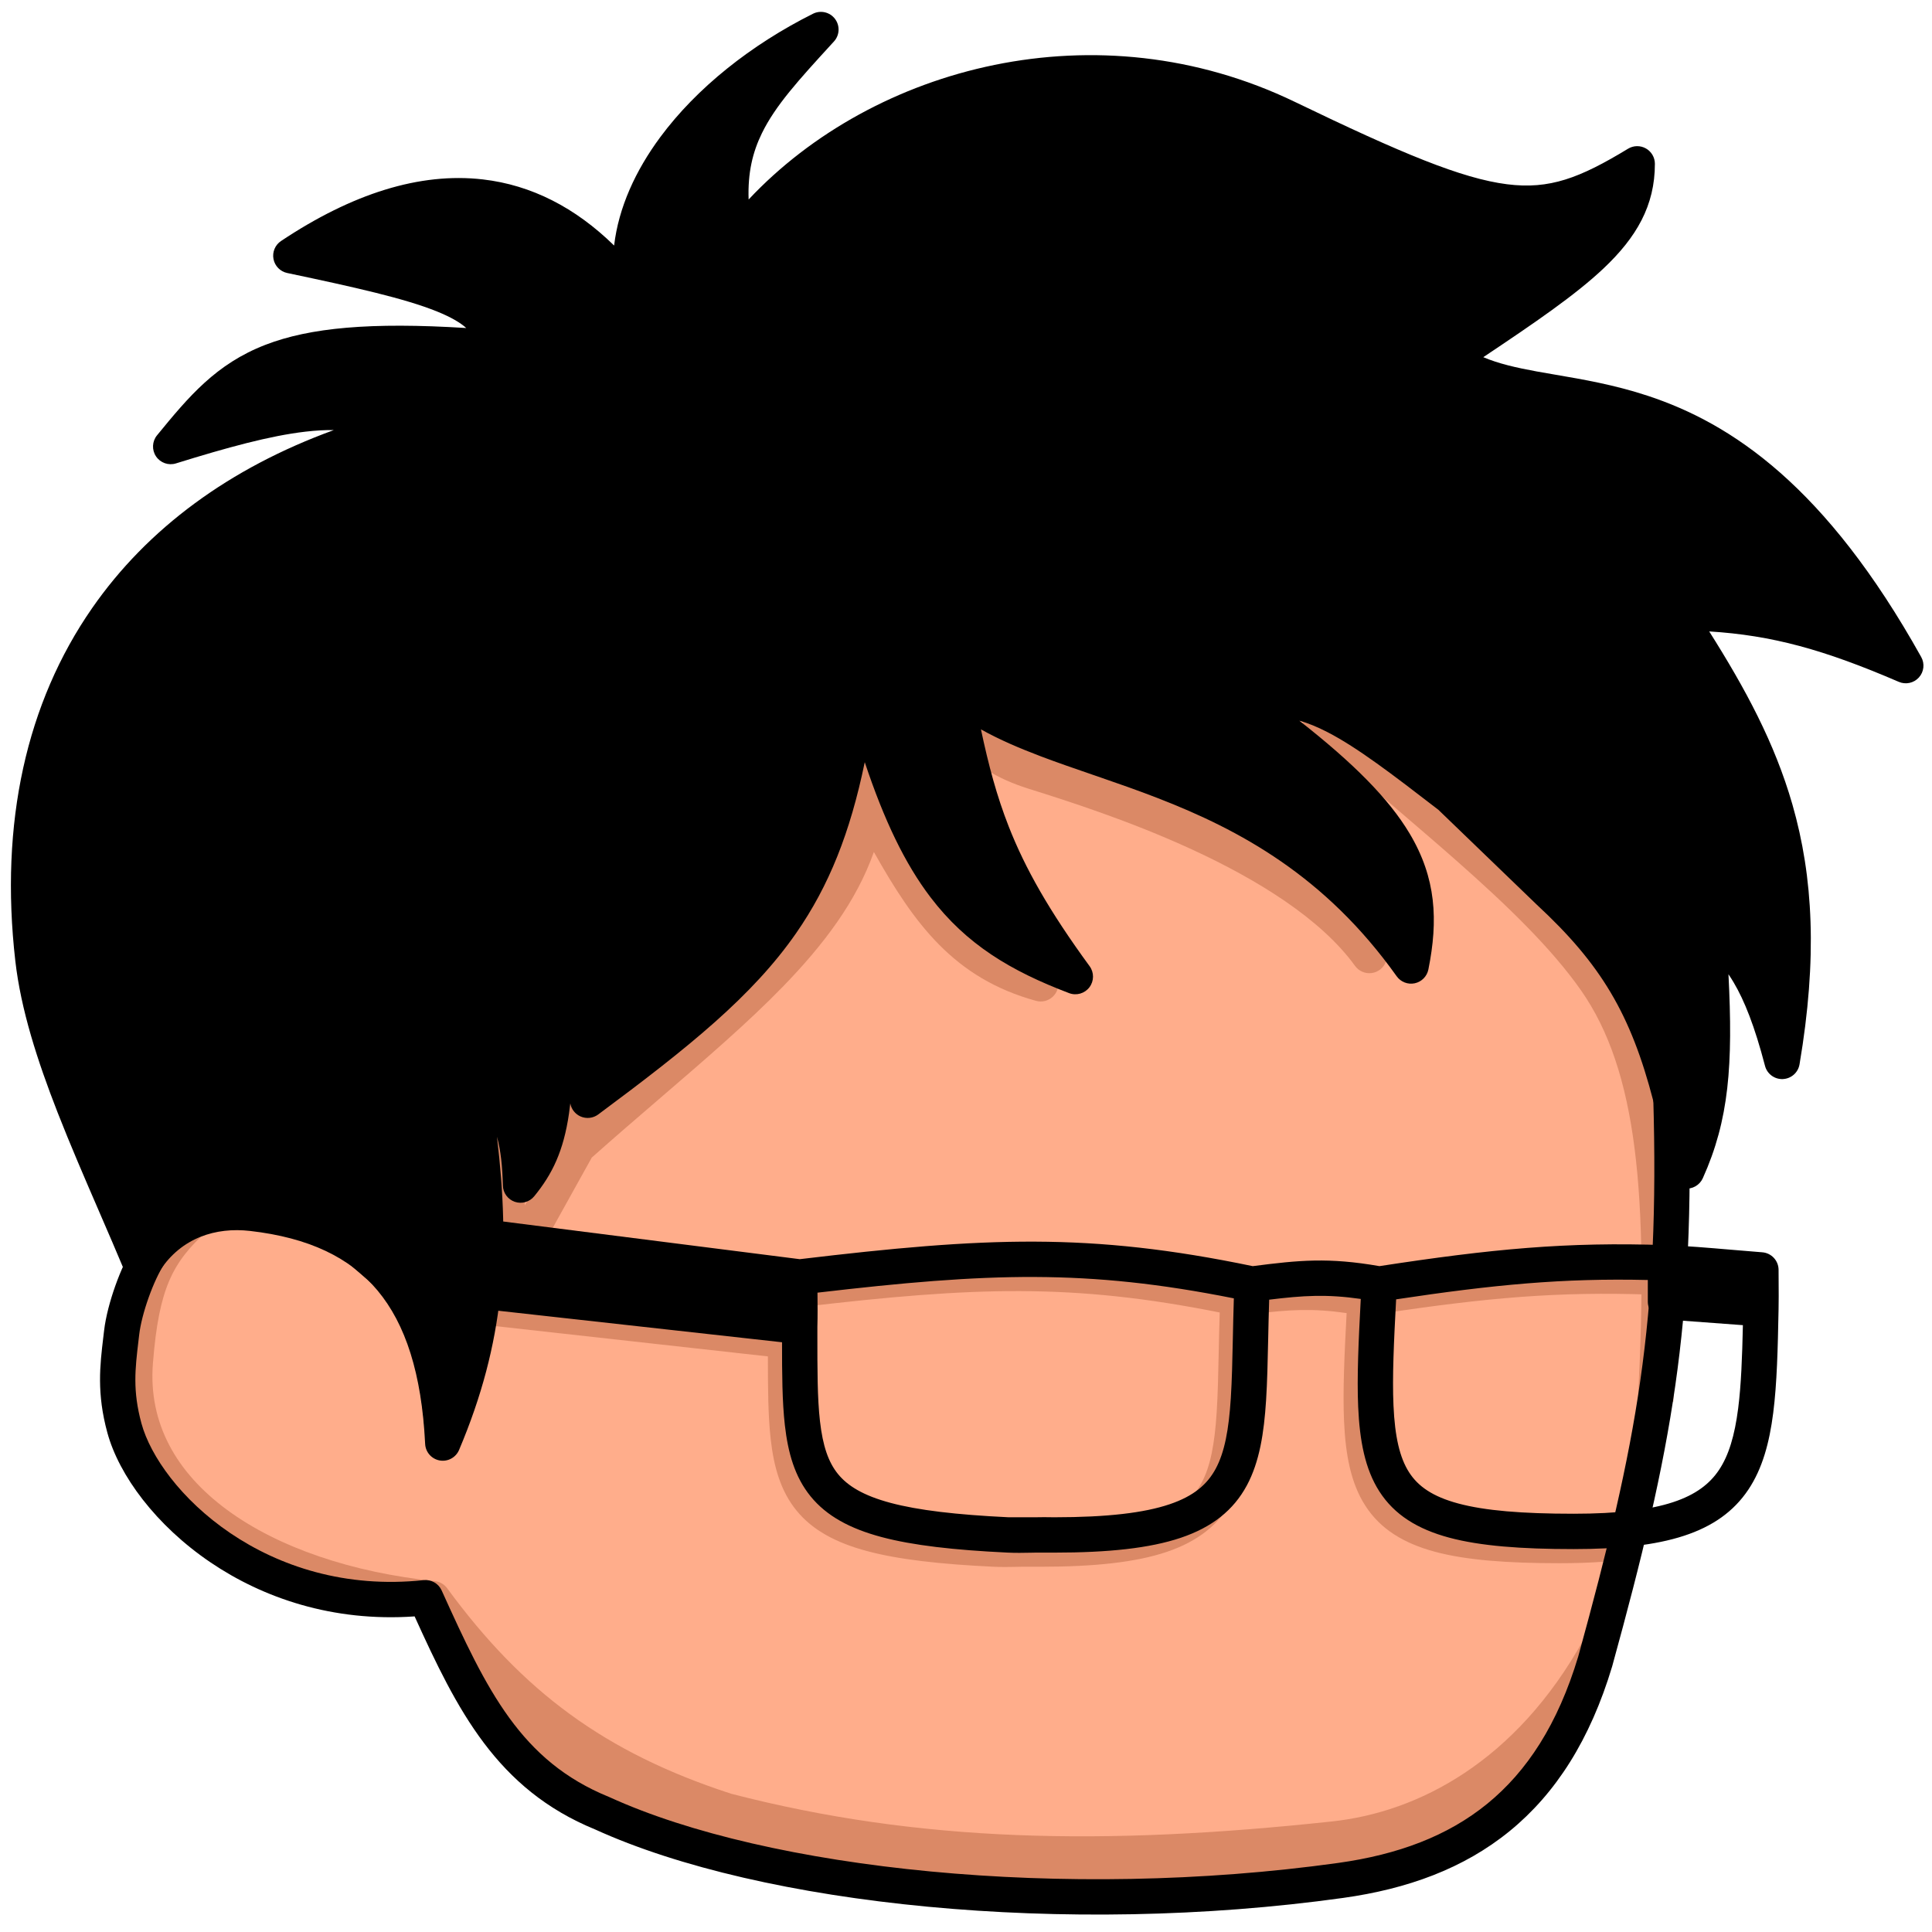 <svg width="201" height="201" viewBox="0 0 201 201" fill="none" xmlns="http://www.w3.org/2000/svg">
<path d="M161.141 92.78L150.846 82.853C141.205 75.416 135.837 71.341 129.891 73.294C145.883 84.958 148.741 90.852 146.802 100.5C131.361 78.809 109.67 80.647 99.376 71.824C101.565 83.4 103.313 89.9 111.876 101.603C100.087 97.12 94.843 91.26 89.449 71.088C86.508 93.882 80.12 100.384 61.141 114.471C60.271 104.749 59.402 101.697 57.464 98.662C58.083 115.262 57.813 122.318 54.155 123.294C54.021 118.06 53.144 114.63 48.641 110.059C51.323 125.936 51.706 136.812 46.067 150.132C45.332 135.059 39.082 127.706 26.214 126.235C22.17 125.773 17.817 127.026 15.107 131.174C14.985 131.36 14.867 131.552 14.752 131.75C13.703 133.557 12.945 135.858 12.611 138.735V147.927C12.611 156.382 26.949 168.147 44.229 166.309C48.908 176.663 52.685 184.691 62.611 188.735C79.523 196.456 110.773 199.722 139.449 195.721C152.317 193.925 161.508 187.632 165.92 172.927C172.1 150.48 174.484 137.713 173.79 114.103C171.354 104.705 168.081 99.209 161.141 92.78Z" fill="#FFAD8B"/>
<path fill-rule="evenodd" clip-rule="evenodd" d="M102.691 75.434C103.836 76.573 105.26 77.647 108.092 78.541C108.204 78.577 108.319 78.613 108.438 78.65C112.021 79.781 118.707 81.89 125.494 85.012C131.387 87.723 137.574 91.292 141.851 95.812L142.949 92.884L146.392 94.175L144.186 100.057C143.948 100.691 143.381 101.143 142.71 101.234C142.039 101.324 141.373 101.038 140.976 100.49C137.408 95.563 130.795 91.498 123.958 88.352C117.385 85.329 110.884 83.278 107.307 82.149C107.197 82.114 107.089 82.08 106.985 82.047C103.567 80.968 101.64 79.574 100.099 78.041C99.607 77.552 99.129 77.021 98.689 76.531C98.498 76.318 98.313 76.113 98.138 75.923C97.527 75.26 96.903 74.635 96.118 74.027L98.37 71.121C99.382 71.904 100.162 72.694 100.841 73.431C101.085 73.696 101.304 73.94 101.512 74.171C101.913 74.617 102.272 75.018 102.691 75.434ZM145.474 84.309C142.043 81.371 138.549 78.379 135.331 75.391L137.833 72.697C141.013 75.65 144.386 78.537 147.765 81.43C149.845 83.211 151.928 84.993 153.968 86.793C159.243 91.448 164.168 96.167 167.501 100.932C174.16 110.454 175.179 124.575 174.08 145.83L170.408 145.64C171.515 124.249 170.328 111.391 164.488 103.039C161.427 98.662 156.794 94.19 151.535 89.55C149.587 87.831 147.542 86.08 145.474 84.309ZM92.059 83.068L91.355 74.627L87.692 74.932L88.41 83.548C87.522 89.509 84.066 94.682 78.793 100.107C75.263 103.738 71.071 107.34 66.455 111.305C64.762 112.76 63.012 114.264 61.217 115.835L60.066 110.769L56.481 111.584L58.163 118.987L54.597 125.406V115.956H50.921V132.5C50.921 133.338 51.487 134.069 52.298 134.28C53.109 134.49 53.959 134.125 54.366 133.393L61.567 120.43C63.971 118.29 66.359 116.238 68.676 114.247C73.38 110.203 77.788 106.415 81.429 102.669C85.693 98.284 89.111 93.764 90.915 88.635C95.127 96.137 99.265 101.78 107.786 104.125C108.401 104.295 109.059 104.133 109.526 103.698C109.993 103.264 110.201 102.618 110.076 101.993L108.605 94.64L105 95.361L105.837 99.545C99.669 96.802 96.563 91.406 92.059 83.068ZM14.23 131.795C15.35 129.183 16.969 127.228 19.18 125.248L21.632 127.987C19.679 129.736 18.454 131.273 17.609 133.244C16.745 135.261 16.223 137.862 15.909 141.836C15.419 148.048 18.331 153.181 23.617 157.078C28.95 161.009 36.622 163.599 45.229 164.495C45.745 164.549 46.214 164.818 46.521 165.237C54.377 175.949 62.871 182.327 76.068 186.617C95.615 191.676 114.847 192.053 138.591 189.496C147.552 188.531 157.69 183.295 164.755 170.578L167.969 172.363C164.825 178.022 161.081 182.359 157.055 185.579L157.993 187.453L141.816 195.541C141.598 195.651 141.36 195.715 141.116 195.731L119.058 197.202C119.038 197.203 119.019 197.204 119 197.205C118.978 197.206 118.957 197.206 118.935 197.206H94.303C94.156 197.206 94.009 197.188 93.866 197.153L77.322 193.109C77.255 193.093 77.189 193.073 77.125 193.049L59.11 186.432C58.895 186.353 58.697 186.234 58.526 186.083L48.967 177.627L50.636 175.741C48.334 173.444 46.157 170.896 44.039 168.063C35.31 167.045 27.268 164.337 21.435 160.037C15.376 155.57 11.632 149.305 12.244 141.547C12.569 137.432 13.13 134.361 14.23 131.795Z" fill="#DB8966"/>
<path fill-rule="evenodd" clip-rule="evenodd" d="M47.058 128.696C47.454 128.347 47.981 128.185 48.505 128.252L81.736 132.472C101.075 130.166 111.892 129.672 128.859 133.196C133.709 132.571 136.742 132.275 142.044 133.196C153.613 131.421 161.532 130.646 171.868 131.016L171.737 134.69C162.066 134.344 154.585 135.023 143.779 136.651C143.541 141.133 143.373 144.738 143.503 147.685C143.648 150.963 144.158 153.138 145.132 154.653C146.055 156.089 147.553 157.168 150.254 157.893C153.011 158.632 156.856 158.956 162.243 158.956C165.206 158.956 167.646 158.787 169.662 158.451L170.266 162.078C167.987 162.457 165.332 162.632 162.243 162.632C156.785 162.632 152.542 162.313 149.302 161.444C146.006 160.56 143.597 159.065 142.039 156.641C140.531 154.296 139.984 151.324 139.83 147.847C139.693 144.74 139.866 141 140.099 136.609C136.528 136.097 134.112 136.251 130.57 136.686C130.526 138.083 130.497 139.439 130.468 140.737C130.417 143.096 130.37 145.267 130.249 147.165C130.033 150.538 129.571 153.553 128.246 156.013C126.864 158.58 124.65 160.357 121.359 161.463C118.15 162.541 113.868 163 108.199 163H106.223C106.104 163.002 105.985 163.005 105.866 163.007L105.749 163.01C104.985 163.025 104.195 163.039 103.332 162.998C97.774 162.733 93.498 162.249 90.235 161.378C86.952 160.502 84.525 159.189 82.862 157.147C81.211 155.119 80.509 152.605 80.184 149.743C79.907 147.302 79.889 144.415 79.89 141.116L48.07 137.58C47.139 137.477 46.435 136.69 46.435 135.753V130.075C46.435 129.547 46.662 129.045 47.058 128.696ZM83.567 139.499C83.567 139.765 83.567 140.027 83.567 140.285C83.565 143.993 83.564 146.923 83.837 149.329C84.127 151.886 84.704 153.586 85.714 154.826C86.712 156.053 88.327 157.064 91.183 157.826C94.05 158.591 97.996 159.061 103.464 159.324H106.186C106.801 159.312 107.473 159.304 108.223 159.324C113.755 159.322 117.554 158.863 120.189 157.978C122.746 157.119 124.14 155.885 125.009 154.27C125.936 152.548 126.37 150.21 126.58 146.93C126.699 145.065 126.742 143.055 126.789 140.797C126.817 139.473 126.847 138.063 126.896 136.548C111.576 133.49 101.379 133.872 83.577 135.956C83.578 135.994 83.578 136.031 83.578 136.069C83.59 137.237 83.601 138.405 83.567 139.499ZM79.9 135.944L50.111 132.162V134.108L79.912 137.419C79.911 137.025 79.907 136.624 79.903 136.211C79.902 136.123 79.901 136.034 79.9 135.944Z" fill="#DB8966"/>
<path d="M183.199 136.162C183.228 134.658 183.199 133.801 183.199 132.118C179.569 131.84 176.315 131.491 173.273 131.382V135.427L183.199 136.162Z" fill="black"/>
<path d="M83.199 132.853L36.876 126.971V129.544L41.288 133.343L83.199 138C83.25 136.385 83.199 134.67 83.199 132.853Z" fill="black"/>
<path fill-rule="evenodd" clip-rule="evenodd" d="M35.661 125.591C36.057 125.242 36.584 125.081 37.107 125.147L83.206 131.001C102.546 128.695 113.363 128.201 130.33 131.726C135.18 131.1 138.213 130.804 143.514 131.725C155.083 129.95 163.003 129.176 173.339 129.545C175.46 129.621 177.708 129.814 180.059 130.014C181.132 130.106 182.226 130.2 183.34 130.285C184.298 130.358 185.038 131.157 185.038 132.118C185.038 132.691 185.041 133.178 185.045 133.635C185.051 134.474 185.056 135.211 185.037 136.197C184.958 140.313 184.872 143.934 184.48 146.999C184.088 150.064 183.369 152.769 181.896 154.973C178.843 159.539 173.142 161.162 163.714 161.162C158.256 161.162 154.013 160.842 150.772 159.973C147.477 159.089 145.068 157.595 143.51 155.171C142.002 152.825 141.455 149.853 141.301 146.376C141.164 143.27 141.337 139.529 141.57 135.138C137.999 134.627 135.582 134.78 132.04 135.215C131.997 136.613 131.967 137.968 131.939 139.266C131.888 141.625 131.841 143.796 131.719 145.694C131.504 149.067 131.041 152.083 129.717 154.543C128.334 157.11 126.121 158.886 122.83 159.992C119.621 161.07 115.339 161.53 109.67 161.53H107.694C107.575 161.532 107.456 161.534 107.337 161.537L107.22 161.539C106.456 161.555 105.666 161.569 104.803 161.527C99.245 161.262 94.969 160.779 91.705 159.908C88.422 159.031 85.995 157.719 84.333 155.677C82.682 153.648 81.979 151.134 81.655 148.273C81.378 145.831 81.36 142.944 81.361 139.645L41.085 135.17C40.716 135.129 40.369 134.978 40.088 134.736L35.676 130.937C35.271 130.588 35.038 130.079 35.038 129.544V126.971C35.038 126.443 35.264 125.94 35.661 125.591ZM85.038 138.029C85.038 138.294 85.037 138.556 85.037 138.815C85.036 142.522 85.035 145.452 85.308 147.858C85.598 150.415 86.175 152.115 87.184 153.356C88.183 154.582 89.797 155.593 92.653 156.356C95.521 157.121 99.467 157.59 104.935 157.853H107.657C108.272 157.841 108.943 157.834 109.694 157.853C115.226 157.852 119.024 157.392 121.659 156.507C124.216 155.648 125.61 154.415 126.48 152.8C127.407 151.078 127.841 148.739 128.05 145.46C128.169 143.595 128.212 141.585 128.26 139.326C128.288 138.002 128.318 136.593 128.366 135.077C113.047 132.019 102.849 132.402 85.048 134.485C85.048 134.523 85.049 134.561 85.049 134.598C85.06 135.767 85.071 136.934 85.038 138.029ZM145.249 135.18C145.011 139.662 144.843 143.267 144.974 146.214C145.119 149.493 145.628 151.668 146.602 153.183C147.526 154.619 149.023 155.698 151.725 156.422C154.481 157.162 158.327 157.485 163.714 157.485C173.036 157.485 176.917 155.805 178.84 152.93C179.854 151.413 180.471 149.362 180.833 146.532C181.143 144.107 181.251 141.253 181.326 137.866L173.137 137.26C172.177 137.189 171.435 136.389 171.435 135.427V133.167C162.598 132.961 155.387 133.653 145.249 135.18Z" fill="black"/>
<path fill-rule="evenodd" clip-rule="evenodd" d="M175.671 113.961C176.372 137.805 173.949 150.762 167.736 173.326C167.733 173.34 167.729 173.353 167.725 173.367C165.436 180.996 161.859 186.588 157.062 190.501C152.273 194.407 146.411 196.523 139.747 197.453C110.882 201.481 79.27 198.238 61.926 190.335C51.672 186.142 47.557 177.91 43.136 168.166C34.6 168.761 27.346 166.236 21.898 162.544C16.223 158.699 12.38 153.494 11.17 149.057C10.051 144.952 10.398 142.05 10.746 139.135C10.774 138.902 10.802 138.669 10.829 138.435C10.995 137.007 11.448 135.314 12.001 133.761C12.552 132.213 13.253 130.664 13.979 129.553C15.551 127.147 17.55 125.667 19.782 124.889C21.975 124.124 24.285 124.071 26.467 124.321C33.216 125.092 38.493 127.444 42.145 131.816C45.765 136.15 47.569 142.211 47.947 149.955L44.275 150.134C43.917 142.804 42.229 137.652 39.323 134.173C36.45 130.733 32.168 128.673 26.049 127.974C24.187 127.761 22.482 127.84 20.993 128.36C19.543 128.866 18.194 129.823 17.056 131.565C16.55 132.34 15.964 133.591 15.464 134.994C14.966 136.392 14.604 137.8 14.481 138.859C14.455 139.085 14.429 139.306 14.403 139.523C14.059 142.42 13.79 144.691 14.717 148.09C15.643 151.483 18.824 156.02 23.96 159.501C29.042 162.944 35.912 165.262 44.078 164.393C44.867 164.309 45.621 164.741 45.948 165.464C50.664 175.9 54.191 183.214 63.349 186.945C63.372 186.954 63.395 186.964 63.419 186.975C79.906 194.502 110.771 197.784 139.239 193.812C145.444 192.946 150.611 191.018 154.738 187.652C158.852 184.297 162.074 179.396 164.197 172.33C170.341 150.015 172.683 137.437 171.997 114.069L175.671 113.961Z" fill="black"/>
<path d="M86.872 1.966C87.406 2.673 87.36 3.66 86.762 4.314L86.509 4.591C83.091 8.328 80.677 10.969 79.263 13.867C78.302 15.836 77.784 17.98 77.885 20.755C90.908 6.884 114.142 0.668 134.734 10.609C145.831 15.967 152.076 18.568 156.778 19.168C161.213 19.734 164.353 18.523 169.378 15.473C169.945 15.128 170.655 15.117 171.233 15.442C171.812 15.768 172.17 16.38 172.17 17.044C172.17 21.388 170.263 24.688 166.813 27.941C163.887 30.7 159.686 33.575 154.317 37.16C155.882 37.826 157.711 38.249 159.879 38.645C160.499 38.758 161.146 38.868 161.816 38.983C164.674 39.471 167.953 40.031 171.413 41.172C180.153 44.052 189.953 50.565 199.878 68.355C200.262 69.042 200.165 69.898 199.637 70.482C199.109 71.067 198.268 71.25 197.545 70.938C189.765 67.584 184.367 66.096 177.821 65.691C181.567 71.621 184.635 77.279 186.48 83.706C188.64 91.228 189.092 99.675 187.218 110.734C187.073 111.588 186.351 112.225 185.485 112.263C184.62 112.301 183.845 111.729 183.627 110.891C182.546 106.748 181.486 104.102 180.362 102.204C180.186 101.908 180.007 101.627 179.825 101.36C180.305 110.777 179.894 116.502 177.155 122.579C176.825 123.311 176.059 123.744 175.262 123.649C174.465 123.554 173.822 122.954 173.673 122.165C173.137 119.332 172.597 116.825 172.011 114.564C169.661 105.499 166.569 100.313 159.891 94.128C159.882 94.12 159.873 94.111 159.865 94.103L149.643 84.247C144.814 80.522 141.231 77.787 138.138 76.185C137.072 75.633 136.096 75.232 135.177 74.978C140.781 79.371 144.475 83.071 146.649 86.71C149.421 91.352 149.634 95.737 148.605 100.862C148.46 101.581 147.903 102.145 147.186 102.298C146.469 102.451 145.73 102.163 145.305 101.566C137.869 91.12 128.947 86.332 120.494 83.05C118.37 82.225 116.279 81.497 114.236 80.793L113.609 80.578C111.791 79.952 110.006 79.338 108.308 78.696C106.111 77.865 103.996 76.966 102.055 75.882C102.848 79.619 103.696 82.809 104.947 85.994C106.654 90.341 109.141 94.752 113.359 100.518C113.84 101.175 113.831 102.07 113.338 102.717C112.844 103.365 111.983 103.611 111.222 103.321C105.142 101.009 100.541 98.258 96.802 93.342C94.145 89.85 91.983 85.342 89.966 79.295C88.452 86.623 86.25 92.162 82.819 97.095C78.287 103.61 71.705 108.919 62.236 115.947C61.702 116.343 60.995 116.42 60.388 116.148C59.831 115.898 59.438 115.39 59.331 114.795C59.291 115.153 59.247 115.499 59.199 115.834C58.629 119.77 57.45 122.17 55.578 124.458C55.091 125.053 54.286 125.282 53.559 125.033C52.833 124.784 52.337 124.109 52.318 123.341C52.267 121.35 52.105 119.736 51.704 118.264C53.105 130.063 52.51 139.627 47.76 150.849C47.425 151.639 46.59 152.092 45.745 151.942C44.901 151.792 44.273 151.079 44.231 150.222C43.873 142.893 42.185 137.74 39.279 134.261C36.406 130.821 32.124 128.761 26.005 128.062C22.478 127.659 18.888 128.747 16.645 132.18C16.542 132.338 16.44 132.503 16.342 132.673C15.991 133.277 15.329 133.63 14.632 133.585C13.936 133.539 13.325 133.103 13.056 132.459C12.17 130.339 11.247 128.207 10.329 126.085L10.329 126.084L10.329 126.084C8.811 122.576 7.305 119.095 5.994 115.741C3.877 110.328 2.169 105.012 1.594 99.974C-0.052 85.573 2.762 73.102 9.571 63.286C15.339 54.972 23.885 48.69 34.732 44.744C33.823 44.73 32.844 44.786 31.785 44.908C28.073 45.337 23.637 46.556 18.303 48.212C17.528 48.452 16.687 48.156 16.234 47.483C15.78 46.81 15.822 45.92 16.335 45.292C19.631 41.264 22.475 37.858 27.62 35.872C32.243 34.087 38.554 33.504 48.508 34.126C47.901 33.575 46.929 32.997 45.452 32.4C42.129 31.058 37.001 29.902 29.879 28.402C29.155 28.249 28.593 27.677 28.453 26.951C28.313 26.224 28.623 25.484 29.238 25.074C36.622 20.151 43.675 17.909 50.23 18.665C55.298 19.25 59.864 21.603 63.891 25.545C64.354 21.6 66.112 17.752 68.697 14.261C72.475 9.159 78.124 4.659 84.583 1.429C85.376 1.033 86.338 1.259 86.872 1.966Z" fill="black"/>
</svg>
